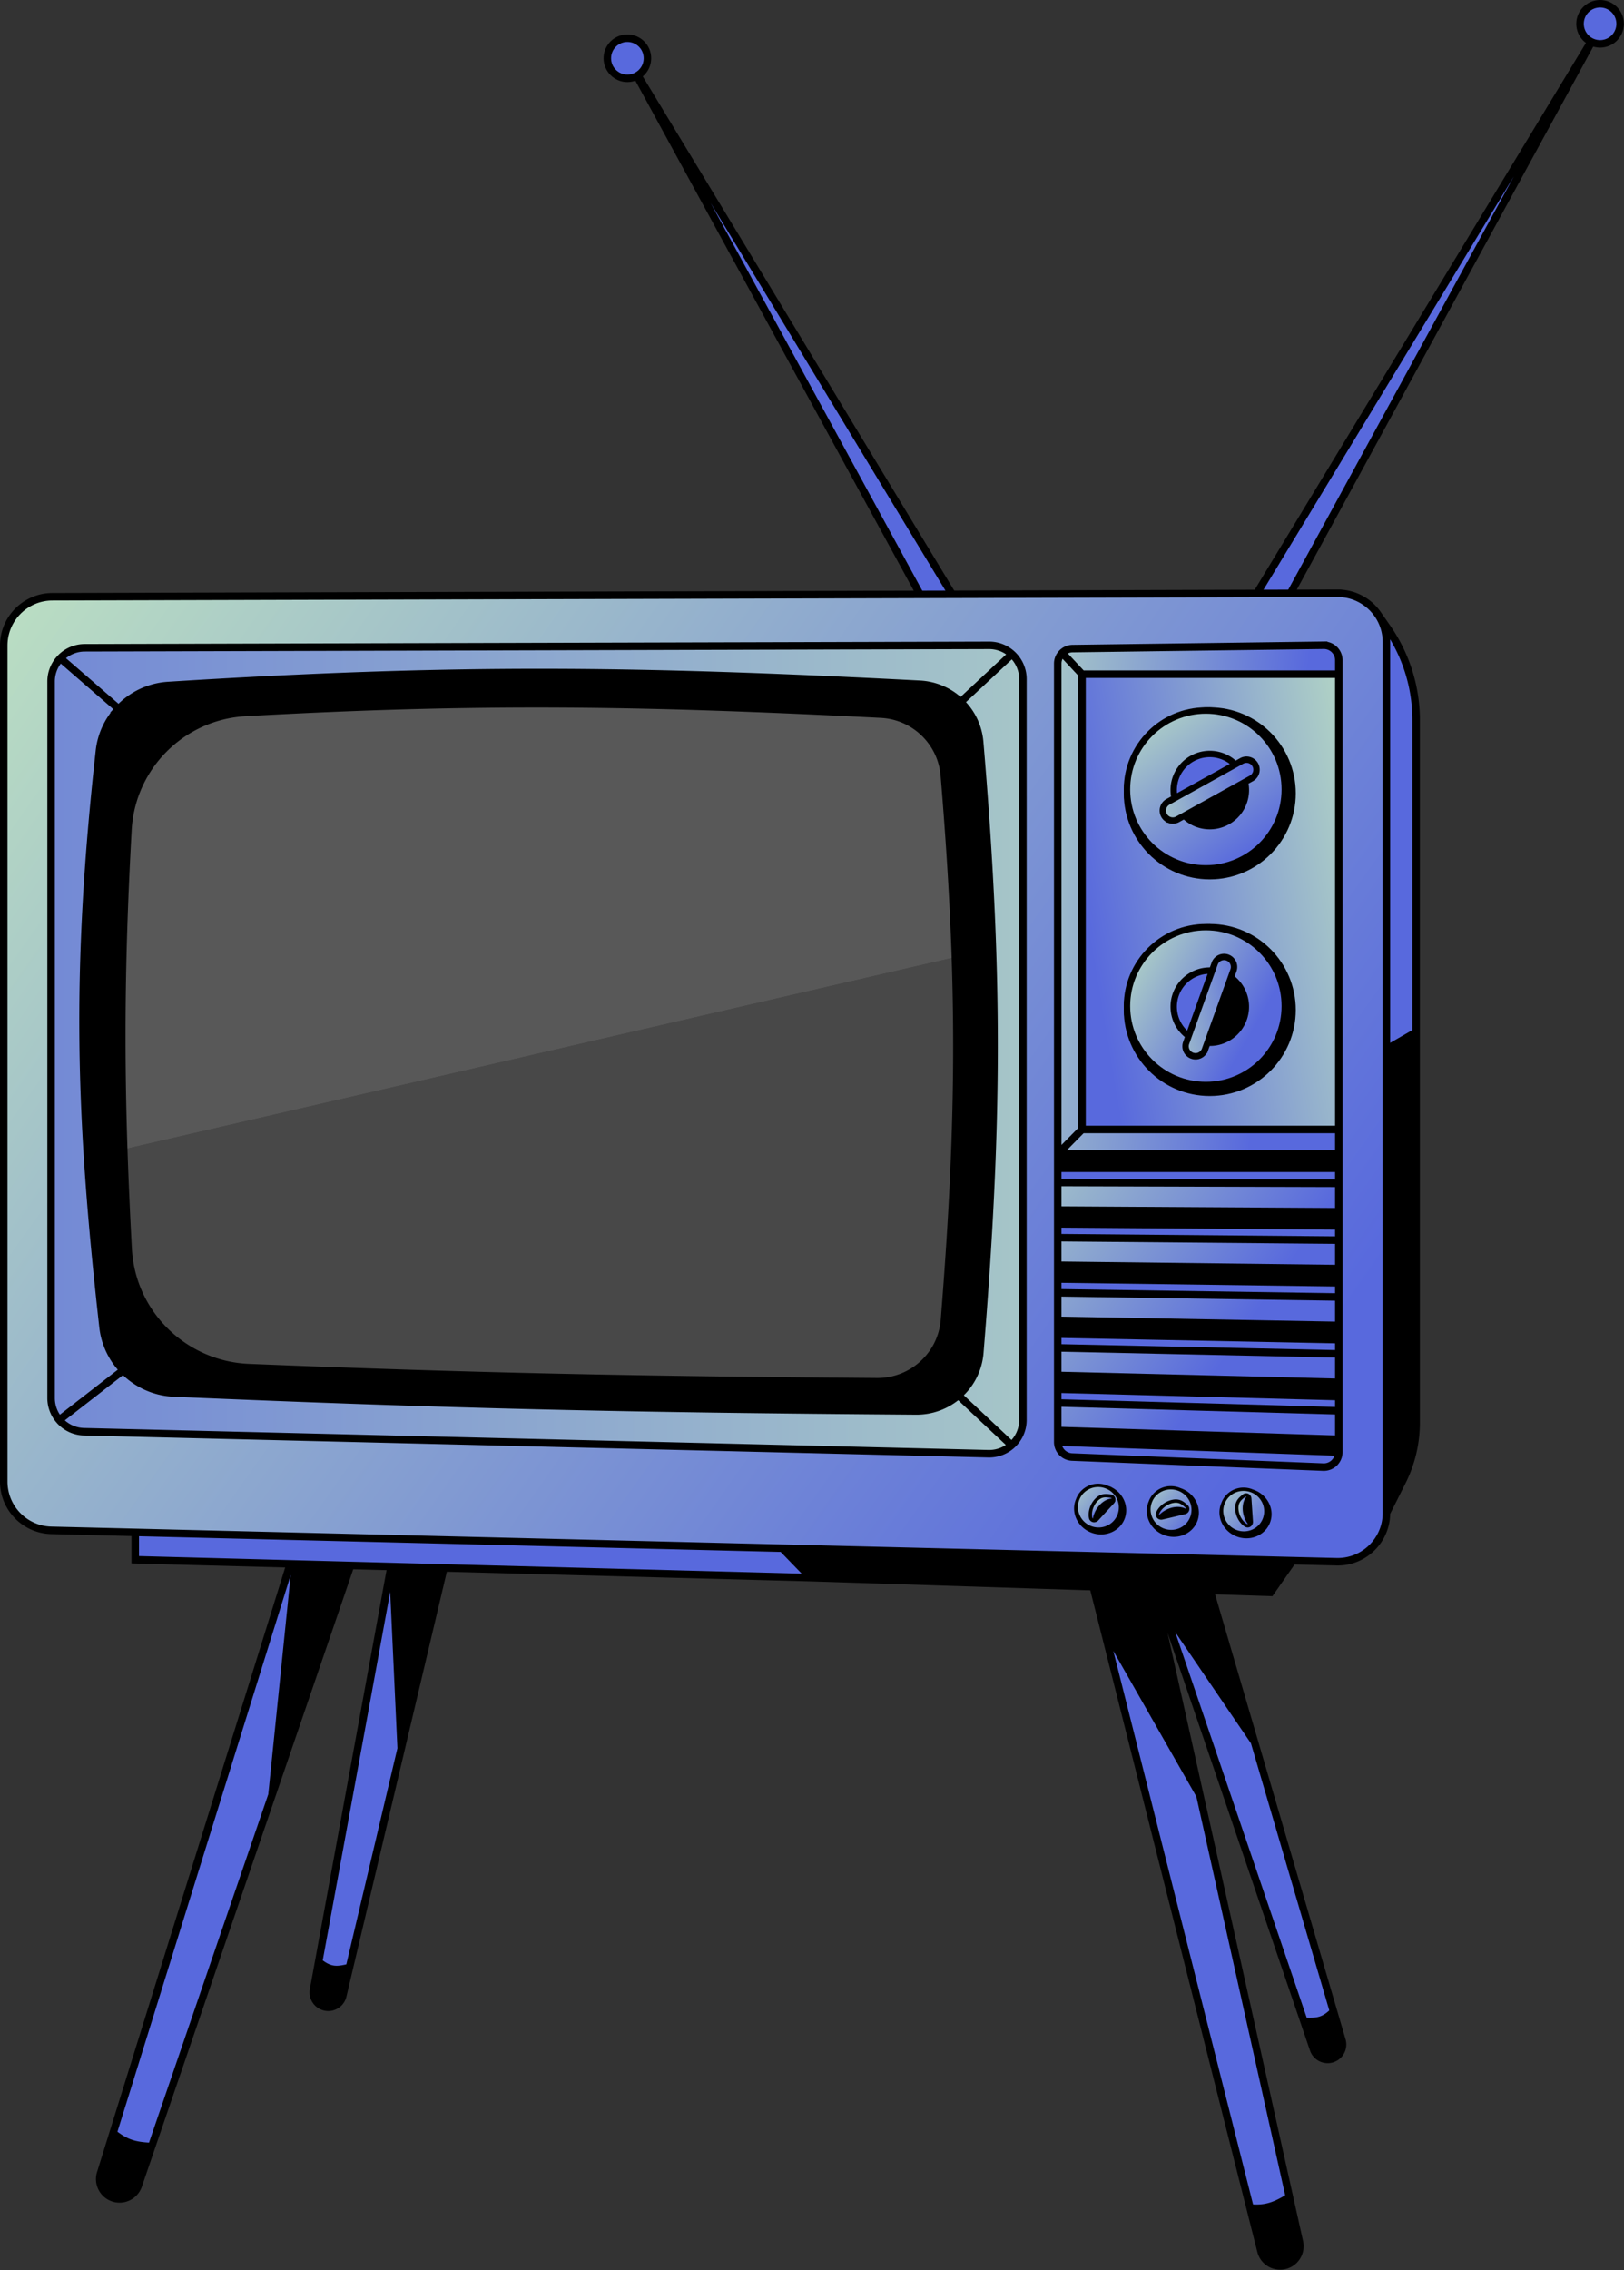 <svg xmlns="http://www.w3.org/2000/svg" width="433" height="605" fill="none" viewBox="0 0 433 605">
  <rect x="0" y="0" width="433" height="605" fill="#333333" stroke="none"/>
  <g opacity=".3">
    <path fill="#787878" d="M16.725 393.695h285.987V244.012l-142.994 33.031-142.993 33.03v83.622Z"/>
    <path fill="#AFAFAF" d="M302.712 167.916H16.725v142.157l142.993-33.03 142.994-33.031v-76.096Z"/>
  </g>
  <path fill="#000" d="M95.963 409.946H79.514l-7.002 68.47 23.45-68.47Zm32.53-34.973h-16.448l-7.416 40.493 2.339 50.553 21.525-91.046ZM93.176 524.358c-3.386.858-5.238.942-8.223-1.462l-1.352 7.381a3.981 3.981 0 0 0 7.79 1.633l1.785-7.552Zm-63.025 44.155-3.323 10.674a5.287 5.287 0 0 0 10.05 3.284l3.56-10.396c-5.022-.18-7.128-1.135-10.287-3.562ZM303.609 409.52h-15.497l5.959 23.592 25.855 45.347-13.572-60.892-2.745-8.047Z"/>
  <path fill="#000" d="M308.311 375.09h-16.448l11.746 34.43h.951l1.794 8.047 3.669 10.756 24.433 35.876-26.145-89.109Zm47.245 161.021c-2.576 2.586-4.418 2.775-7.875 2.604l2.547 7.467a3.976 3.976 0 0 0 7.578-2.403l-2.25-7.668Zm-11.758 49.447c-3.972 2.458-6.457 3.268-10.494 2.9l2.899 11.48a5.273 5.273 0 0 0 10.257-2.438l-2.662-11.942Z"/>
  <path fill="#5869DD" d="M333.304 588.458c4.037.368 6.522-.442 10.494-2.9l-23.872-107.099-25.855-45.347 39.233 155.346Zm14.377-49.743c3.457.171 5.299-.018 7.875-2.604l-21.1-71.912-24.433-35.876 37.658 110.392ZM79.515 409.946 30.15 568.513c3.159 2.427 5.265 3.382 10.286 3.562l32.076-93.659 7.002-68.47Zm5.438 112.95c2.985 2.404 4.837 2.32 8.223 1.462l13.792-58.339-2.339-50.553-19.676 107.43Z"/>
  <path stroke="#000" stroke-width="2" d="M79.515 409.946 30.15 568.513m49.364-158.567h16.448l-23.45 68.47m7.002-68.47-7.002 68.47M30.15 568.513l-3.323 10.674a5.287 5.287 0 0 0 10.05 3.284l3.56-10.396m-10.287-3.562c3.159 2.427 5.265 3.382 10.286 3.562m0 0 32.076-93.659m271.285 107.142c-3.972 2.458-6.457 3.268-10.494 2.9m10.494-2.9-23.872-107.099m23.872 107.099 2.662 11.942a5.272 5.272 0 0 1-10.257 2.438l-2.899-11.48m0 0L294.07 433.112m0 0-5.959-23.592h15.497m-9.538 23.592 25.855 45.347m0 0-13.572-60.892m49.202 118.544c-2.576 2.586-4.418 2.775-7.875 2.604m7.875-2.604-21.1-71.912m21.1 71.912 2.25 7.668a3.976 3.976 0 0 1-7.578 2.403l-2.547-7.467m0 0-37.658-110.392m0 0 24.433 35.876m-24.433-35.876-3.669-10.756m28.102 46.632L308.31 375.09h-16.448l11.746 34.43M84.953 522.896c2.985 2.404 4.837 2.32 8.223 1.462m-8.223-1.462 19.676-107.43m-19.676 107.43-1.352 7.381a3.981 3.981 0 0 0 7.79 1.633l1.785-7.552m0 0 13.792-58.339m-2.339-50.553 7.416-40.493h16.448l-21.525 91.046m-2.339-50.553 2.339 50.553m196.641-56.499 2.745 8.047m-2.745-8.047h.951l1.794 8.047"/>
  <path fill="#5869DD" stroke="#000" stroke-width="2" d="M324.828 175.124 425.822 8.463l-91.019 166.661h-9.975Z"/>
  <circle cx="426.622" cy="6.347" r="5.347" fill="#5869DD" stroke="#000" stroke-width="2"/>
  <path fill="#5869DD" stroke="#000" stroke-width="2" d="M268.271 182.19 167.277 15.53l91.019 166.66h9.975Z"/>
  <circle cx="167.277" cy="15.529" r="5.347" fill="#5869DD" stroke="#000" stroke-width="2"/>
  <path fill="#000" fill-rule="evenodd" d="M44.873 182.693c76.224-4.795 123.696-4.294 200.37-.323a16.904 16.904 0 0 1 10.885 4.728 16.766 16.766 0 0 1 5.08 10.671c5.201 61.435 5.02 101.551.033 162.759a16.811 16.811 0 0 1-5.719 11.324 16.92 16.92 0 0 1-11.282 4.184c-75.78-.564-122.341-1.544-197.866-4.779a19.891 19.891 0 0 1-13.502-6.091 19.715 19.715 0 0 1-5.398-11.493c-6.32-56.276-7.484-94.508-.963-153.53a19.538 19.538 0 0 1 5.145-11.205 19.74 19.74 0 0 1 13.217-6.245Zm190.035 7.634c-64.534-3.302-107.83-3.888-169.451-.449-16.887.942-30.402 14.373-31.345 31.26-2.305 41.308-2.084 72.234.054 111.722.936 17.28 14.945 30.934 32.236 31.632 60.808 2.458 103.839 3.276 167.424 3.759 9.368.071 17.245-7.082 17.993-16.421 4.35-54.294 4.503-90.672-.034-145.194-.74-8.891-7.967-15.853-16.877-16.309Z" clip-rule="evenodd"/>
  <path fill="url(#a)" d="m263.711 171.994-241.115.651a8.978 8.978 0 0 0-6.499 2.799l15.559 13.494a19.74 19.74 0 0 1 13.217-6.245c76.224-4.795 123.696-4.294 200.37-.323a16.904 16.904 0 0 1 10.885 4.728l13.671-12.754a8.967 8.967 0 0 0-6.088-2.35Z"/>
  <path fill="url(#b)" d="M272.735 378.439V180.994a8.973 8.973 0 0 0-2.936-6.65l-13.671 12.754a16.766 16.766 0 0 1 5.08 10.671c5.201 61.435 5.02 101.551.033 162.759a16.811 16.811 0 0 1-5.719 11.324l14.194 13.313a8.975 8.975 0 0 0 3.019-6.726Z"/>
  <path fill="url(#c)" d="M13.62 181.645v190.939c0 2.235.816 4.283 2.168 5.858l17.084-13.276a19.715 19.715 0 0 1-5.398-11.493c-6.32-56.276-7.484-94.508-.963-153.53a19.538 19.538 0 0 1 5.145-11.205l-15.559-13.494a8.972 8.972 0 0 0-2.476 6.201Z"/>
  <path fill="url(#d)" d="m22.402 381.582 241.115 5.854a8.966 8.966 0 0 0 6.199-2.271l-14.194-13.313a16.92 16.92 0 0 1-11.282 4.184c-75.78-.564-122.341-1.544-197.866-4.779a19.891 19.891 0 0 1-13.502-6.091l-17.084 13.276a8.982 8.982 0 0 0 6.614 3.14Z"/>
  <path fill="url(#e)" fill-rule="evenodd" d="m13.965 159.043 342.658-.93a12.987 12.987 0 0 1 10.832 5.758 12.937 12.937 0 0 1 2.203 7.242v232.119c0 7.304-6.014 13.174-13.315 12.996l-11.684-.285-136.077-3.323-172.517-4.214-22.38-.546C6.63 407.688 1 401.92 1 394.864V172.043c0-7.166 5.799-12.98 12.965-13Zm8.631 13.602 241.115-.651a8.967 8.967 0 0 1 6.088 2.35 8.973 8.973 0 0 1 2.936 6.65v197.445a8.975 8.975 0 0 1-3.019 6.726 8.966 8.966 0 0 1-6.199 2.271l-241.115-5.854a8.982 8.982 0 0 1-6.614-3.14 8.965 8.965 0 0 1-2.167-5.858V181.645a8.97 8.97 0 0 1 2.476-6.201 8.978 8.978 0 0 1 6.5-2.799Z" clip-rule="evenodd"/>
  <path fill="#000" d="m369.658 403.232 4.207-8.392a34.996 34.996 0 0 0 3.712-15.685V275.103l-7.919 4.567v123.562Zm-30.905 21.154 5.906-8.443-136.077-3.323 7.6 7.844 122.571 3.922Z"/>
  <path fill="#5869DD" d="M36.065 408.406v7.293l180.117 4.765-7.6-7.844-172.517-4.214Zm331.39-244.535a12.937 12.937 0 0 1 2.203 7.242V279.67l7.919-4.567v-83.197a43 43 0 0 0-7.7-24.554l-2.422-3.481Z"/>
  <path stroke="#000" stroke-width="2" d="M369.658 403.232c0 7.304-6.014 13.174-13.315 12.996l-11.684-.285m24.999-12.711 4.207-8.392a34.996 34.996 0 0 0 3.712-15.685V275.103m-7.919 128.129V279.67m-353.87 98.772a8.982 8.982 0 0 0 6.614 3.14l241.115 5.854a8.966 8.966 0 0 0 6.199-2.271m-253.928-6.723a8.965 8.965 0 0 1-2.167-5.858V181.645a8.97 8.97 0 0 1 2.476-6.201m-.31 202.998 17.085-13.276M16.097 175.444a8.978 8.978 0 0 1 6.5-2.799l241.114-.651a8.967 8.967 0 0 1 6.088 2.35m-253.702 1.1 15.559 13.494m238.06 196.227a8.975 8.975 0 0 0 3.019-6.726V180.994a8.973 8.973 0 0 0-2.936-6.65m-.083 210.821-14.194-13.313m14.277-197.508-13.671 12.754M32.872 365.166a19.891 19.891 0 0 0 13.502 6.091c75.525 3.235 122.086 4.215 197.866 4.779a16.92 16.92 0 0 0 11.282-4.184m-222.65-6.686a19.715 19.715 0 0 1-5.398-11.493c-6.32-56.276-7.484-94.508-.963-153.53a19.538 19.538 0 0 1 5.145-11.205m223.866 182.914a16.811 16.811 0 0 0 5.719-11.324c4.987-61.208 5.168-101.324-.033-162.759a16.766 16.766 0 0 0-5.08-10.671m-224.472 1.84a19.74 19.74 0 0 1 13.217-6.245c76.224-4.795 123.696-4.294 200.37-.323a16.904 16.904 0 0 1 10.885 4.728M36.065 408.406l-22.38-.546C6.63 407.688 1 401.92 1 394.864V172.043c0-7.166 5.799-12.98 12.965-13l342.658-.93a12.987 12.987 0 0 1 10.595 5.416M36.065 408.406v7.293l180.117 4.765M36.065 408.406l172.517 4.214m136.077 3.323-5.906 8.443-122.571-3.922m128.477-4.521-136.077-3.323m158.636-249.091.237.342m-.237-.342c.081.113.16.226.237.342M208.582 412.62l7.6 7.844M369.658 279.67V171.113c0-2.681-.812-5.173-2.203-7.242m2.203 115.799 7.919-4.567m0 0v-83.197a43 43 0 0 0-7.7-24.554l-2.422-3.481M66.402 364.492c60.808 2.458 103.839 3.276 167.424 3.759 9.368.071 17.245-7.082 17.993-16.421 4.35-54.294 4.503-90.672-.034-145.194-.74-8.891-7.967-15.853-16.877-16.309-64.534-3.302-107.83-3.888-169.451-.449-16.887.942-30.402 14.373-31.345 31.26-2.305 41.308-2.084 72.234.054 111.722.936 17.28 14.945 30.934 32.236 31.632Z"/>
  <path fill="#000" fill-rule="evenodd" d="M295.533 396.496a9.804 9.804 0 0 0-.314-.111c2.857 1.259 4.268 4.517 3.159 7.425-1.145 3.004-4.544 4.497-7.592 3.336-2.99-1.14-4.532-4.413-3.507-7.373a8.597 8.597 0 0 0-.068.17c-1.216 3.192.537 6.823 3.916 8.111 3.379 1.288 7.105-.255 8.321-3.446.044-.114.084-.229.12-.344.97-3.105-.777-6.526-4.035-7.768Z" clip-rule="evenodd"/>
  <path fill="url(#f)" d="M290.786 407.146c3.048 1.161 6.447-.332 7.592-3.336 1.109-2.908-.302-6.166-3.159-7.425a6.58 6.58 0 0 0-.286-.117c-3.048-1.162-6.447.331-7.592 3.335a5.81 5.81 0 0 0-.062.17c-1.025 2.96.517 6.233 3.507 7.373Z"/>
  <path stroke="#000" stroke-width=".886" d="M287.279 399.773c-1.025 2.96.517 6.233 3.507 7.373 3.048 1.161 6.447-.332 7.592-3.336 1.109-2.908-.302-6.166-3.159-7.425m-7.94 3.388a8.597 8.597 0 0 0-.068.17c-1.216 3.192.537 6.823 3.916 8.111 3.379 1.288 7.105-.255 8.321-3.446.044-.114.084-.229.12-.344.97-3.105-.777-6.526-4.035-7.768a9.804 9.804 0 0 0-.314-.111m-7.94 3.388c.02-.057.04-.113.062-.17 1.145-3.004 4.544-4.497 7.592-3.335.097.037.192.076.286.117"/>
  <path fill="#000" d="m292.505 404.919 4.17-4.533a1.06 1.06 0 0 0 .279-.589c-2.555-.074-4.886 2.596-5.18 5.474.261-.014.526-.13.731-.352Z"/>
  <path fill="url(#g)" d="M296.131 398.737c-1.249-.174-2.544-.361-3.892 1.104-1.348 1.465-1.737 3.483-1.446 4.696a.933.933 0 0 0 .981.734c.294-2.878 2.625-5.548 5.18-5.474a.931.931 0 0 0-.823-1.06Z"/>
  <path stroke="#000" stroke-width=".886" d="M296.954 399.797a1.06 1.06 0 0 1-.279.589l-4.17 4.533c-.205.222-.47.338-.731.352m5.18-5.474a.931.931 0 0 0-.823-1.06c-1.249-.174-2.544-.361-3.892 1.104-1.348 1.465-1.737 3.483-1.446 4.696a.933.933 0 0 0 .981.734m5.18-5.474c-2.555-.074-4.886 2.596-5.18 5.474"/>
  <path fill="#000" fill-rule="evenodd" d="M314.908 397.137a6.537 6.537 0 0 0-.314-.111c2.857 1.259 4.268 4.517 3.159 7.425-1.145 3.004-4.544 4.497-7.592 3.335-2.99-1.14-4.532-4.412-3.507-7.372a6.686 6.686 0 0 0-.068.17c-1.216 3.191.537 6.823 3.916 8.111 3.379 1.288 7.105-.255 8.321-3.447.044-.114.084-.229.12-.344.97-3.104-.777-6.525-4.035-7.767Z" clip-rule="evenodd"/>
  <path fill="url(#h)" d="M310.161 407.786c3.048 1.162 6.447-.331 7.592-3.335 1.109-2.908-.302-6.166-3.159-7.425a6.59 6.59 0 0 0-.286-.118c-3.048-1.161-6.447.332-7.592 3.336a4.913 4.913 0 0 0-.062.17c-1.025 2.96.517 6.232 3.507 7.372Z"/>
  <path stroke="#000" stroke-width=".886" d="M306.654 400.414c-1.025 2.96.517 6.232 3.507 7.372 3.048 1.162 6.447-.331 7.592-3.335 1.109-2.908-.302-6.166-3.159-7.425m-7.94 3.388a6.686 6.686 0 0 0-.068.17c-1.216 3.191.537 6.823 3.916 8.111 3.379 1.288 7.105-.255 8.321-3.447.044-.114.084-.229.12-.344.97-3.104-.777-6.525-4.035-7.767a6.537 6.537 0 0 0-.314-.111m-7.94 3.388c.02-.057.04-.114.062-.17 1.145-3.004 4.544-4.497 7.592-3.336.097.037.192.077.286.118"/>
  <path fill="#000" d="m309.879 404.549 5.991-1.427c.233-.056.424-.176.561-.333-2.078-1.49-5.502-.578-7.355 1.643.225.135.509.187.803.117Z"/>
  <path fill="url(#i)" d="M316.341 401.449c-.939-.841-1.908-1.721-3.845-1.259-1.936.461-3.387 1.917-3.823 3.086a.931.931 0 0 0 .403 1.156c1.853-2.221 5.277-3.133 7.355-1.643a.932.932 0 0 0-.09-1.34Z"/>
  <path stroke="#000" stroke-width=".886" d="M316.431 402.789a1.068 1.068 0 0 1-.561.333l-5.991 1.427a1.07 1.07 0 0 1-.803-.117m7.355-1.643a.932.932 0 0 0-.09-1.34c-.939-.841-1.908-1.721-3.845-1.259-1.936.461-3.387 1.917-3.823 3.086a.931.931 0 0 0 .403 1.156m7.355-1.643c-2.078-1.49-5.502-.578-7.355 1.643"/>
  <path fill="#000" fill-rule="evenodd" d="M334.289 397.528a7.867 7.867 0 0 0-.314-.112c2.857 1.259 4.268 4.517 3.159 7.426-1.145 3.003-4.544 4.497-7.592 3.335-2.99-1.14-4.532-4.412-3.507-7.373a6.018 6.018 0 0 0-.068.17c-1.217 3.192.537 6.823 3.916 8.111 3.379 1.289 7.105-.255 8.321-3.446.044-.114.083-.229.119-.344.97-3.104-.776-6.525-4.034-7.767Z" clip-rule="evenodd"/>
  <path fill="url(#j)" d="M329.542 408.177c3.048 1.162 6.447-.332 7.592-3.335 1.109-2.909-.302-6.167-3.159-7.426a6.58 6.58 0 0 0-.286-.117c-3.048-1.162-6.447.331-7.592 3.335a4.409 4.409 0 0 0-.062.17c-1.025 2.961.517 6.233 3.507 7.373Z"/>
  <path stroke="#000" stroke-width=".886" d="M326.035 400.804c-1.025 2.961.517 6.233 3.507 7.373 3.048 1.162 6.447-.332 7.592-3.335 1.109-2.909-.302-6.167-3.159-7.426m-7.94 3.388a6.018 6.018 0 0 0-.068.17c-1.217 3.192.537 6.823 3.916 8.111 3.379 1.289 7.105-.255 8.321-3.446.044-.114.083-.229.119-.344.97-3.104-.776-6.525-4.034-7.767a7.867 7.867 0 0 0-.314-.112m-7.94 3.388c.019-.056.04-.113.062-.17 1.145-3.004 4.544-4.497 7.592-3.335.097.037.192.076.286.117"/>
  <path fill="#000" d="m333.633 405.535-.407-6.145a1.066 1.066 0 0 0-.235-.608c-1.816 1.8-1.488 5.329.393 7.526.17-.199.269-.471.249-.773Z"/>
  <path fill="url(#k)" d="M331.655 398.647c-.986.785-2.015 1.594-1.883 3.581.132 1.986 1.325 3.659 2.405 4.284a.93.93 0 0 0 1.207-.204c-1.881-2.197-2.209-5.726-.393-7.526a.931.931 0 0 0-1.336-.135Z"/>
  <path stroke="#000" stroke-width=".886" d="M332.991 398.782c.132.161.219.37.235.608l.407 6.145c.02.302-.079.574-.249.773m-.393-7.526a.931.931 0 0 0-1.336-.135c-.986.785-2.015 1.594-1.883 3.581.132 1.986 1.325 3.659 2.405 4.284a.93.93 0 0 0 1.207-.204m-.393-7.526c-1.816 1.8-1.488 5.329.393 7.526"/>
  <path fill="url(#l)" d="M288.497 179.684v121.333h68.47V179.684h-68.47Z"/>
  <path fill="url(#m)" d="m352.914 171.969-66.946.893a3.992 3.992 0 0 0-2.757 1.154l5.286 5.668h68.47v-3.715a4 4 0 0 0-4.053-4Z"/>
  <path fill="url(#n)" d="M282.021 176.862v130.717l6.476-6.562V179.684l-5.286-5.668a3.988 3.988 0 0 0-1.19 2.846Z"/>
  <path fill="url(#o)" d="m288.497 301.017-6.476 6.562h74.946v-6.562h-68.47Z"/>
  <path fill="url(#p)" d="m356.967 315.368-74.946-.214v7.35l74.946.441v-7.577Z"/>
  <path fill="url(#q)" d="m356.967 330.514-74.946-.661v7.346l74.946.897v-7.582Z"/>
  <path fill="url(#r)" d="m356.967 345.669-74.946-1.125v7.342l74.946 1.359v-7.576Z"/>
  <path fill="url(#s)" d="m356.967 360.833-74.946-1.607v7.339l74.946 1.849v-7.581Z"/>
  <path fill="url(#t)" d="m356.967 376.006-74.946-2.105v7.343l74.946 2.348v-7.586Z"/>
  <path fill="#000" fill-rule="evenodd" d="M282.021 307.579h74.946v3.788h-74.946v-3.788Zm0 14.925 74.946.441v3.785l-74.946-.551v-3.675Zm0 14.695 74.946.897v3.787l-74.946-1.012v-3.672Zm0 14.687 74.946 1.359v3.794l-74.946-1.483v-3.67Zm0 14.679 74.946 1.849v3.796l-74.946-1.977v-3.668Zm0 17.763 74.946 2.68v-3.416l-74.946-2.348v3.084Z" clip-rule="evenodd"/>
  <path fill="#5869DD" d="m282.021 315.154 74.946.214v-4.001h-74.946v3.787Zm0 14.699 74.946.661v-3.784l-74.946-.551v3.674Zm0 14.691 74.946 1.125v-3.786l-74.946-1.012v3.673Zm0 14.682 74.946 1.607v-3.794l-74.946-1.483v3.67Zm0 14.675 74.946 2.105v-3.796l-74.946-1.977v3.668Zm3.84 14.424 66.946 2.68a4 4 0 0 0 4.16-3.997l-74.946-2.68a4 4 0 0 0 3.84 3.997Z"/>
  <path stroke="#000" stroke-width="2" d="M282.021 384.328a4 4 0 0 0 3.84 3.997l66.946 2.68a4 4 0 0 0 4.16-3.997m-74.946-2.68v-3.084m0 3.084 74.946 2.68m-74.946-79.429V176.862c0-1.113.455-2.12 1.19-2.846m-1.19 133.563 6.476-6.562m-6.476 6.562h74.946m-74.946 0v3.788m74.946 75.641v-3.416m-73.756-209.576a3.992 3.992 0 0 1 2.757-1.154l66.946-.893a4 4 0 0 1 4.053 4v3.715m-73.756-5.668 5.286 5.668m0 0v121.333m0-121.333h68.47m-68.47 121.333h68.47m0-121.333v121.333m0 0v6.562m0 0v3.788m-74.946 3.787 74.946.214m-74.946-.214v7.35m0-7.35v-3.787m74.946 4.001v7.577m0-7.577v-4.001m-74.946 11.137 74.946.441m-74.946-.441v3.675m74.946-3.234v3.785m-74.946 3.123 74.946.661m-74.946-.661v7.346m0-7.346v-3.674m74.946 4.335v7.582m0-7.582v-3.784m-74.946 10.469 74.946.897m-74.946-.897v3.672m74.946-2.775v3.787m-74.946 2.661 74.946 1.125m-74.946-1.125v7.342m0-7.342v-3.673m74.946 4.798v7.576m0-7.576v-3.786m-74.946 10.003 74.946 1.359m-74.946-1.359v3.67m74.946-2.311v3.794m-74.946 2.187 74.946 1.607m-74.946-1.607v7.339m0-7.339v-3.67m74.946 5.277v7.581m0-7.581v-3.794m-74.946 9.526 74.946 1.849m-74.946-1.849v3.668m74.946-1.819v3.796m-74.946 1.691 74.946 2.105m-74.946-2.105v7.343m0-7.343v-3.668m74.946 5.773v7.586m0-7.586v-3.796m-74.946 9.034 74.946 2.348m-74.946-72.225h74.946m0 15.363-74.946-.551m0 14.692 74.946 1.012m-74.946 13.673 74.946 1.483m-74.946 13.194 74.946 1.977"/>
  <circle cx="322.56" cy="211.44" r="22.077" fill="#000" stroke="#000" stroke-width="1.7"/>
  <circle cx="321.518" cy="210.398" r="21.035" fill="url(#u)" stroke="#000" stroke-width="1.7"/>
  <path fill="#000" d="M322.56 220.183a9.62 9.62 0 0 0 9.377-11.777l-16.171 8.968a9.59 9.59 0 0 0 6.794 2.809Z"/>
  <path fill="url(#v)" d="M310.373 217.322a2.661 2.661 0 0 0 3.618 1.037l1.775-.985 16.171-8.968 1.774-.983a2.663 2.663 0 0 0-2.582-4.656l-1.775.985-16.171 8.968-1.774.984a2.66 2.66 0 0 0-1.036 3.618Z"/>
  <path fill="#5869DD" d="M322.56 200.943a9.62 9.62 0 0 0-9.377 11.777l16.171-8.968a9.595 9.595 0 0 0-6.794-2.809Z"/>
  <path stroke="#000" stroke-width="1.7" d="M331.937 208.406a9.62 9.62 0 0 1-9.377 11.777 9.59 9.59 0 0 1-6.794-2.809m16.171-8.968-16.171 8.968m16.171-8.968 1.774-.983a2.663 2.663 0 0 0-2.582-4.656l-1.775.985m-13.588 13.622-1.775.985a2.661 2.661 0 0 1-2.582-4.655l1.774-.984m0 0a9.62 9.62 0 0 1 16.171-8.968m-16.171 8.968 16.171-8.968"/>
  <circle cx="322.56" cy="269.174" r="22.077" fill="#000" stroke="#000" stroke-width="1.7"/>
  <circle cx="321.518" cy="268.132" r="21.035" fill="url(#w)" stroke="#000" stroke-width="1.7"/>
  <path fill="#000" d="M328.898 275.535a9.62 9.62 0 0 0 .898-13.575 9.6 9.6 0 0 0-1.604-1.463l-6.255 17.401a9.584 9.584 0 0 0 6.961-2.363Z"/>
  <path fill="#5869DD" d="M316.221 261.062a9.621 9.621 0 0 0 .706 15.037l6.255-17.4a9.592 9.592 0 0 0-6.961 2.363Z"/>
  <path fill="url(#x)" d="M317.845 281.413a2.662 2.662 0 0 0 3.405-1.604l.687-1.911 6.255-17.401.687-1.908a2.662 2.662 0 0 0-5.01-1.801l-.687 1.911-6.255 17.4-.686 1.909a2.661 2.661 0 0 0 1.604 3.405Z"/>
  <path stroke="#000" stroke-width="1.7" d="M328.192 260.497a9.6 9.6 0 0 1 1.604 1.463 9.62 9.62 0 0 1-.898 13.575 9.584 9.584 0 0 1-6.961 2.363m6.255-17.401-6.255 17.401m6.255-17.401.687-1.908a2.662 2.662 0 0 0-5.01-1.801l-.687 1.911m-1.245 19.199-.687 1.911a2.662 2.662 0 0 1-5.009-1.801l.686-1.909m0 0a9.621 9.621 0 0 1 6.255-17.4m-6.255 17.4 6.255-17.4"/>
  <defs>
    <linearGradient id="a" x1="-128.339" x2="523.337" y1="291.25" y2="291.25" gradientUnits="userSpaceOnUse">
      <stop stop-color="#5869DD"/>
      <stop offset="1" stop-color="#D6FFBB"/>
    </linearGradient>
    <linearGradient id="b" x1="-128.339" x2="523.337" y1="291.25" y2="291.25" gradientUnits="userSpaceOnUse">
      <stop stop-color="#5869DD"/>
      <stop offset="1" stop-color="#D6FFBB"/>
    </linearGradient>
    <linearGradient id="c" x1="-128.339" x2="523.337" y1="291.25" y2="291.25" gradientUnits="userSpaceOnUse">
      <stop stop-color="#5869DD"/>
      <stop offset="1" stop-color="#D6FFBB"/>
    </linearGradient>
    <linearGradient id="d" x1="-128.339" x2="523.337" y1="291.25" y2="291.25" gradientUnits="userSpaceOnUse">
      <stop stop-color="#5869DD"/>
      <stop offset="1" stop-color="#D6FFBB"/>
    </linearGradient>
    <linearGradient id="e" x1="-70.642" x2="349.186" y1="67.123" y2="363.818" gradientUnits="userSpaceOnUse">
      <stop stop-color="#D6FFBB"/>
      <stop offset="1" stop-color="#5869DD"/>
    </linearGradient>
    <linearGradient id="f" x1="279.029" x2="297.897" y1="391.555" y2="407.526" gradientUnits="userSpaceOnUse">
      <stop stop-color="#D6FFBB"/>
      <stop offset="1" stop-color="#5869DD"/>
    </linearGradient>
    <linearGradient id="g" x1="292.239" x2="294.488" y1="398.71" y2="401.308" gradientUnits="userSpaceOnUse">
      <stop stop-color="#D6FFBB"/>
      <stop offset="1" stop-color="#5869DD"/>
    </linearGradient>
    <linearGradient id="h" x1="298.404" x2="317.272" y1="392.196" y2="408.167" gradientUnits="userSpaceOnUse">
      <stop stop-color="#D6FFBB"/>
      <stop offset="1" stop-color="#5869DD"/>
    </linearGradient>
    <linearGradient id="i" x1="313.129" x2="313.541" y1="399.252" y2="402.663" gradientUnits="userSpaceOnUse">
      <stop stop-color="#D6FFBB"/>
      <stop offset="1" stop-color="#5869DD"/>
    </linearGradient>
    <linearGradient id="j" x1="317.785" x2="336.653" y1="392.586" y2="408.558" gradientUnits="userSpaceOnUse">
      <stop stop-color="#D6FFBB"/>
      <stop offset="1" stop-color="#5869DD"/>
    </linearGradient>
    <linearGradient id="k" x1="328.953" x2="332.385" y1="401.448" y2="401.61" gradientUnits="userSpaceOnUse">
      <stop stop-color="#D6FFBB"/>
      <stop offset="1" stop-color="#5869DD"/>
    </linearGradient>
    <linearGradient id="l" x1="287.511" x2="395.276" y1="232.47" y2="214.509" gradientUnits="userSpaceOnUse">
      <stop stop-color="#5869DD"/>
      <stop offset="1" stop-color="#D6FFBB"/>
    </linearGradient>
    <linearGradient id="m" x1="236.876" x2="371.683" y1="199.328" y2="215.768" gradientUnits="userSpaceOnUse">
      <stop stop-color="#D6FFBB"/>
      <stop offset=".799" stop-color="#5869DD"/>
    </linearGradient>
    <linearGradient id="n" x1="236.876" x2="371.683" y1="199.328" y2="215.768" gradientUnits="userSpaceOnUse">
      <stop stop-color="#D6FFBB"/>
      <stop offset=".799" stop-color="#5869DD"/>
    </linearGradient>
    <linearGradient id="o" x1="236.876" x2="371.683" y1="199.328" y2="215.768" gradientUnits="userSpaceOnUse">
      <stop stop-color="#D6FFBB"/>
      <stop offset=".799" stop-color="#5869DD"/>
    </linearGradient>
    <linearGradient id="p" x1="330.136" x2="235.144" y1="356.949" y2="291.67" gradientUnits="userSpaceOnUse">
      <stop stop-color="#5869DD"/>
      <stop offset="1" stop-color="#D6FFBB"/>
    </linearGradient>
    <linearGradient id="q" x1="330.136" x2="235.144" y1="356.949" y2="291.67" gradientUnits="userSpaceOnUse">
      <stop stop-color="#5869DD"/>
      <stop offset="1" stop-color="#D6FFBB"/>
    </linearGradient>
    <linearGradient id="r" x1="330.136" x2="235.144" y1="356.949" y2="291.67" gradientUnits="userSpaceOnUse">
      <stop stop-color="#5869DD"/>
      <stop offset="1" stop-color="#D6FFBB"/>
    </linearGradient>
    <linearGradient id="s" x1="330.136" x2="235.144" y1="356.949" y2="291.67" gradientUnits="userSpaceOnUse">
      <stop stop-color="#5869DD"/>
      <stop offset="1" stop-color="#D6FFBB"/>
    </linearGradient>
    <linearGradient id="t" x1="330.136" x2="235.144" y1="356.949" y2="291.67" gradientUnits="userSpaceOnUse">
      <stop stop-color="#5869DD"/>
      <stop offset="1" stop-color="#D6FFBB"/>
    </linearGradient>
    <linearGradient id="u" x1="294.936" x2="333.13" y1="173.056" y2="228.225" gradientUnits="userSpaceOnUse">
      <stop stop-color="#D6FFBB"/>
      <stop offset="1" stop-color="#5869DD"/>
    </linearGradient>
    <linearGradient id="v" x1="291.993" x2="335.082" y1="215.74" y2="210.563" gradientUnits="userSpaceOnUse">
      <stop stop-color="#D6FFBB"/>
      <stop offset="1" stop-color="#5869DD"/>
    </linearGradient>
    <linearGradient id="w" x1="282.686" x2="330.537" y1="253.298" y2="280.642" gradientUnits="userSpaceOnUse">
      <stop stop-color="#D6FFBB"/>
      <stop offset="1" stop-color="#5869DD"/>
    </linearGradient>
    <linearGradient id="x" x1="296.805" x2="334.342" y1="273.804" y2="268.298" gradientUnits="userSpaceOnUse">
      <stop stop-color="#D6FFBB"/>
      <stop offset="1" stop-color="#5869DD"/>
    </linearGradient>
  </defs>
</svg>
